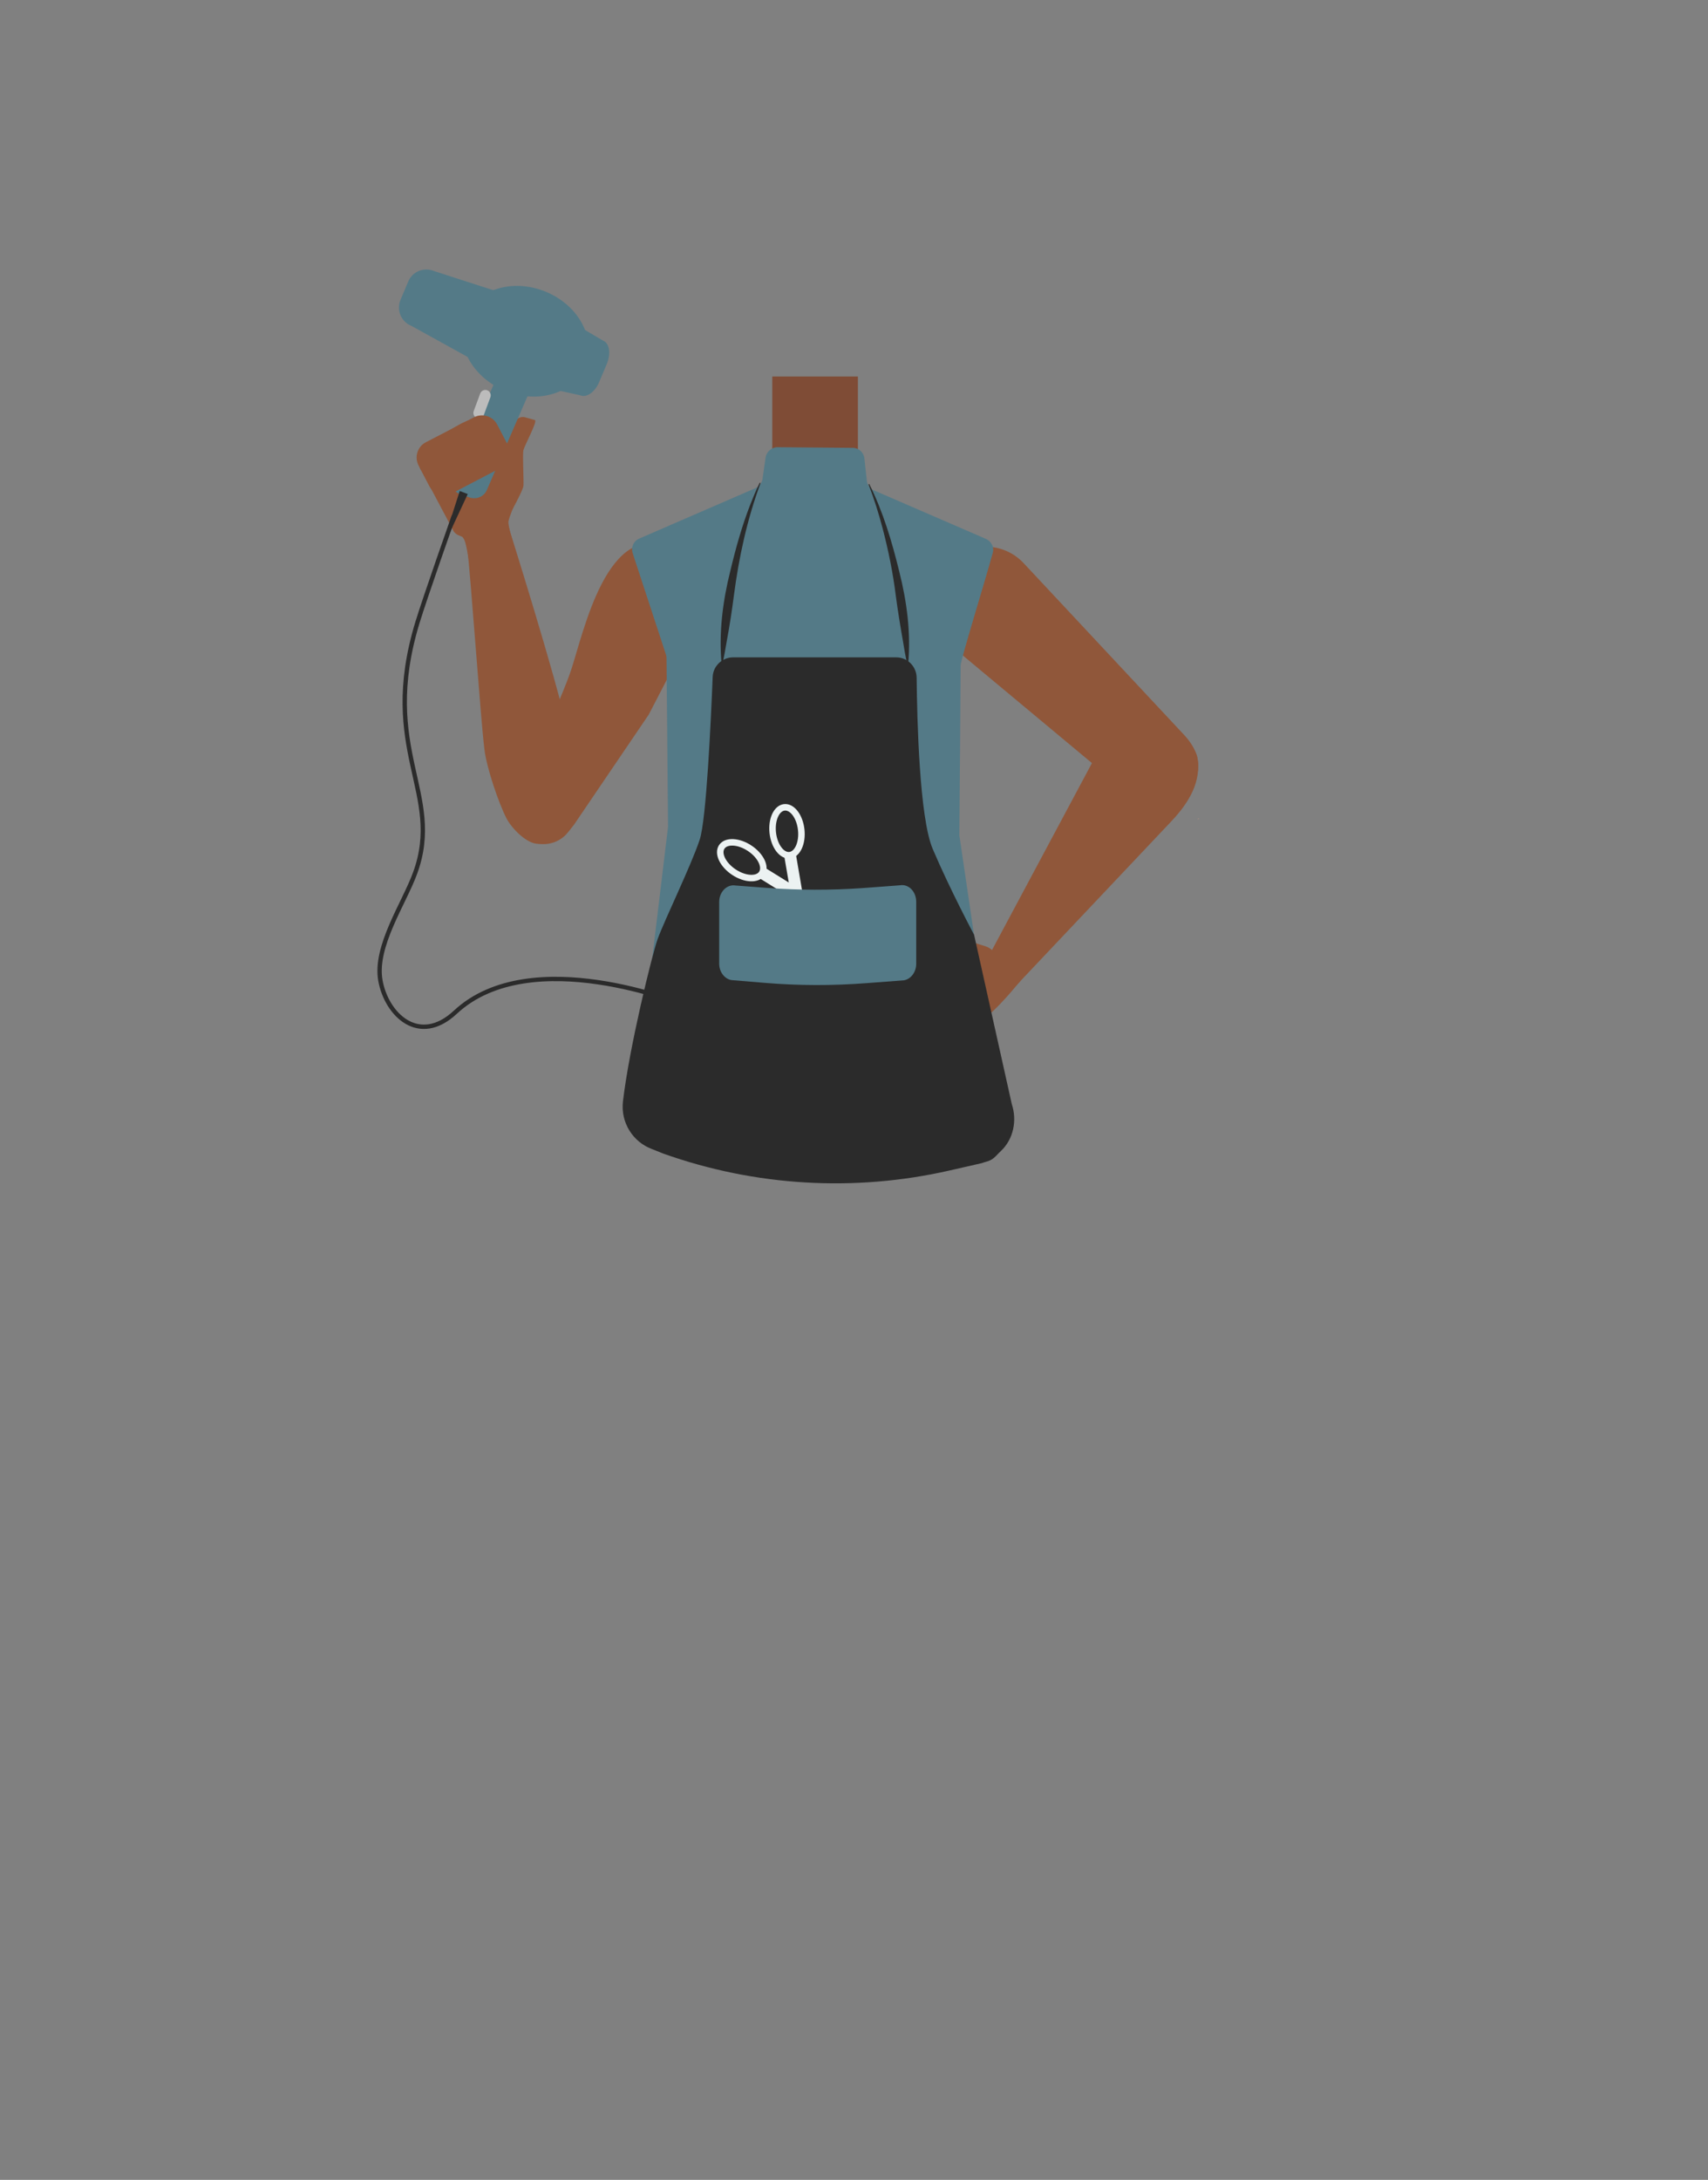 <?xml version="1.0" encoding="utf-8"?>
<!-- Generator: Adobe Illustrator 26.0.3, SVG Export Plug-In . SVG Version: 6.00 Build 0)  -->
<svg version="1.1" id="Calque_1" xmlns="http://www.w3.org/2000/svg" xmlns:xlink="http://www.w3.org/1999/xlink" x="0px" y="0px"
	 viewBox="0 0 788 1005.1" style="enable-background:new 0 0 788 1005.1;" xml:space="preserve">
<rect x="0" y="0" width="788" height="1005.1" fill="#808080" stroke="none"/>
<style type="text/css">
	.st0{fill:#375D63;}
	.st1{fill:#7F4C36;}
	.st2{fill:#90573A;}
	.st3{fill:#F7A386;}
	.st4{fill:#547A87;}
	.st5{fill:#2B2B2B;}
	.st6{fill:none;stroke:#ECF2F2;stroke-width:3;stroke-miterlimit:10;}
	.st7{fill:none;stroke:#ECF2F2;stroke-width:3;stroke-miterlimit:9.999;}
	.st8{fill:none;stroke:#ECF2F2;stroke-width:5.439;stroke-miterlimit:10;}
	.st9{fill:#ECF2F2;}
	.st10{fill:none;stroke:#BCBCBC;stroke-width:5;stroke-linecap:round;stroke-miterlimit:10;}
	.st11{fill:none;stroke:#2B2B2B;stroke-width:2;stroke-miterlimit:10;}
</style>
<path class="st0" d="M450.2,490.9c-23.3,2.5-44.5,10-69.8,18.3c0,0-11.5,0.5-10.8-0.1l-70.8-16.6l5.9-58.4
	c1.1-10.7,10.1-18.8,20.8-18.8h99.9c11,0,20.1,8.5,20.8,19.4L450.2,490.9z"/>
<rect x="356.3" y="173.6" class="st1" width="39.5" height="47.4"/>
<path class="st2" d="M545.5,338L545.5,338L545.5,338l-73.2-78.3l0,0c-9.3-10-25.1-10.2-35.3-0.5c-10.2,9.7-10.8,25.7-1.5,35.7
	c0.1,0.2,0.3,0.3,0.4,0.4l85.7,71.4c8.7,7,19.3,6.8,25.1,0C553.3,359.1,556.8,349.6,545.5,338z"/>
<path class="st2" d="M471,451.9l-13.2-13.7c-0.8-0.8-1.8-1.4-2.9-1.8l-6.3-2c-1-0.3-2,0.4-2.1,1.5l-0.4,6.6
	c-0.1,1.3-0.5,2.6-1.4,3.7c-5,6.5-23,30.3-21.3,29.6l-0.2,1.6c-0.7,5.7,5.7,9.6,10.5,6.4c6.3-4.3,13.4-9.1,17.3-11.7
	C460.1,466,471,451.9,471,451.9z"/>
<path class="st2" d="M542.6,336.9c-11.1-8.3-24.6-5.3-33.1,5.4c-0.2,0.2-3.5,5.4-3.5,5.4l-50.6,94.6c0,0-5.1,6.9,2.9,12.5
	c7.1,5,12.9-2.9,12.9-2.9l69.3-73.3c8-8.5,14.1-18.4,11.8-29.8C551.1,344.2,546,339.4,542.6,336.9z"/>
<path class="st3" d="M553.1,377.4l-0.1-0.1c-0.2,0.2-0.3,0.4-0.5,0.6c0,0.1-0.1,0.1-0.1,0.1L553.1,377.4z"/>
<path class="st2" d="M299.3,329.5l-34.5,50.8l-2.7,3.4c-4.6,5.9-13.1,7.3-19.3,3.1l0,0c-5.7-3.8-7.9-11-5.4-17.4l2.3-5.6
	c0,0,19-40.5,23.7-54.6c5.8-17.3,16.8-71,46.5-56.2l0,0c10.8,5.4,19.5,19.2,13.6,29.8L299.3,329.5z"/>
<path class="st2" d="M248.6,389.1L248.6,389.1c6.4-0.2,12.2-4,14.9-9.9c0.3-0.6,0.6-1.1,0.8-1.8c1.9-10.1-0.5-30.9-2.6-40.9
	c-4.9-23.3-26.9-93-26.9-93l0,0c-2.3-4.7-7.7-6.8-12.6-4.9l-1.1,0.4c-4.4,1.8-7,6.5-6,11.2c0.2,0.9,0.3,1.6,0.4,2.2
	c1.5,10.5,6.2,79,8,93.2c1,8.3,6.4,24.4,10.2,31.8C236,381.8,243,389.3,248.6,389.1z"/>
<path class="st4" d="M454.9,248.5c2.5,1.1,3.9,3.9,3.1,6.5c-3.6,13.2-14.8,49.3-14.8,51.8c0,2.9-0.5,72.2-0.6,78.2
	c0,0.3,0,0.6,0.1,0.8l18.8,127.6c1.5,10-5.4,19.2-15.4,20.6c-0.1,0-0.2,0-0.2,0s-53.1,10.1-71,9.5c-17.3-0.7-67.8-14.4-67.8-14.4
	c-9.2-2-15.4-10.6-14.3-20l15.4-127.8c0-0.2,0-0.5,0-0.7l-0.7-77.2c0-0.6-0.1-1.1-0.3-1.7l-15.3-46.6c-0.9-2.7,0.4-5.7,3.1-6.8
	l53.5-23.2c1.8-0.8,3-2.4,3.3-4.3l1.4-9.8c0.4-2.7,2.8-4.8,5.5-4.8l34.7,0.3c2.8,0,5.1,2.1,5.4,4.9l1.1,10.2c0.2,2,1.5,3.7,3.3,4.5
	L454.9,248.5z"/>
<path class="st5" d="M438.1,539.7l14.9-3.4c0.7-0.3,1.5-0.5,2.2-0.7c3.3-0.9,4.2-2.7,6.6-4.9c5.8-5.5,7.5-14.1,5-21.6L449.4,431
	c0,0-11.2-21-19.1-39.6c-6.1-14.4-7.2-59.4-7.4-79c-0.1-5.1-4.2-9.3-9.4-9.3h-75.3c-5,0-9.2,4-9.4,9c-0.8,19.8-2.9,65.9-6,75.1
	c-3.9,11.8-15.9,36.3-19.4,45.8c-2.5,6.9-13.1,50-16,74.9c-1.1,9.6,4.5,18.7,13.6,22l5,2C348.4,547,394.2,549.7,438.1,539.7z"/>
<g>
	<path class="st5" d="M350.9,222.7c-6.2,16.7-10,34.2-12.3,51.8c-0.9,7-2,14.1-3.3,21.1c-0.6,3.5-1.2,7-2,10.6h-0.4
		c-1.3-14.4,0.5-28.8,4-42.8c2.5-10.5,5.4-20.9,9.3-30.9c1.3-3.3,2.7-6.7,4.3-9.9L350.9,222.7L350.9,222.7z"/>
</g>
<g>
	<path class="st5" d="M401,223.1c6.4,12.8,10.5,26.6,13.9,40.5c3.5,13.9,5.4,28.2,4.1,42.6h-0.4c-0.9-3.5-1.4-7-2-10.5
		c-1.2-6.8-2.4-14.1-3.3-20.9c-1.3-10.5-3.4-20.9-6.1-31.2c-1.8-6.8-3.9-13.6-6.5-20.2L401,223.1L401,223.1z"/>
</g>
<g>
	
		<ellipse transform="matrix(0.994 -0.11 0.11 0.994 -40.075 42.439)" class="st6" cx="363.2" cy="383.1" rx="6.6" ry="11.1"/>
	
		<ellipse transform="matrix(0.553 -0.833 0.833 0.553 -177.258 462.56)" class="st7" cx="342.3" cy="396.4" rx="6.6" ry="11.1"/>
	<polyline class="st8" points="364.4,393.7 367.6,412.4 351.3,402.3 	"/>
	<g>
		<path class="st9" d="M363.4,408c11.6,7.1,22.3,22.4,24.8,35.7C376.6,436.6,366,421.3,363.4,408L363.4,408z"/>
	</g>
	<g>
		<path class="st9" d="M365.1,406.8c11.6,7.1,22.3,22.4,24.8,35.7C378.3,435.5,367.7,420.2,365.1,406.8L365.1,406.8z"/>
	</g>
</g>
<path class="st4" d="M417.1,452l-17.1,1.3c-15.6,1.2-31.3,1.2-47-0.1l-15.6-1.3c-3.2-0.6-5.6-3.8-5.6-7.6v-28.4
	c0-4.7,3.6-8.3,7.6-7.6c0,0,6.8,0.5,14.5,1.1c14.6,1.1,29.3,1.1,43.9,0.1l17.4-1.3c4-0.7,7.5,2.9,7.5,7.6v28.6
	C422.7,448.2,420.3,451.4,417.1,452z"/>
<path class="st2" d="M231.8,241.8c0.7-0.4,1.3-0.9,1.7-1.6c1.9-3.4,7.8-14,8-16.2c0.2-2.7-0.5-14.4,0-16.5s6.6-13.3,5.3-13.8
	c-0.8-0.3-2.9-0.8-4.6-1.3c-1.6-0.4-3.3,0.2-4.2,1.6l-4.2,5.8c-0.3,0.5-0.6,1.1-0.7,1.6l-0.8,5c-0.4,2.2-3.3,2.6-4.3,0.6l-5.9-12.2
	c-0.1-0.2-0.2-0.4-0.2-0.6c-0.9-3-8.5,0.8-8.5,0.8c-0.1-0.1-5.2,2.9-7,4c-0.5,0.3-0.9,0.6-1.3,0.9l-3.9,2.8
	c-3.4,2.4-5.9,5.8-7.1,9.7c-0.5,1.8-0.7,3.4,0.1,4.3c0.2,0.2,0.4,0.5,0.5,0.8l14.5,27.3c0.4,0.8,1.2,1.4,1.9,1.8l4.4,1.9
	c1.1,0.4,2.3,0.4,3.3-0.1L231.8,241.8z"/>
<path class="st2" d="M209.8,243.4c0,0,3.4,3.5,4.4,5.5s2.2,10.1,2.2,10.1l20.4-8.6c0,0-2.5-7.9-2.2-10s3-8.3,3-8.3l-10.7-4.9
	L209.8,243.4z"/>
<path class="st4" d="M212.4,227.9l4,1.4c3.2,1.2,6.7-0.2,8.1-3.1l20-46.1c1.3-2.9-0.2-6.2-3.4-7.4l-4-1.4c-3.2-1.2-6.7,0.2-8.1,3.1
	l-20,46.1C207.6,223.5,209.2,226.8,212.4,227.9z"/>
<line class="st10" x1="218.1" y1="196.7" x2="215.1" y2="204.8"/>
<line class="st10" x1="223.9" y1="182.3" x2="220.9" y2="190.4"/>
<ellipse transform="matrix(0.38 -0.925 0.925 0.38 4.798 321.698)" class="st4" cx="242.3" cy="157.3" rx="24.7" ry="29.9"/>
<path class="st4" d="M228.8,171.8l-39.1-21.6c-4.7-1.9-6.9-7.3-4.9-12l3.5-8.3c1.9-4.7,7.3-6.9,12-4.9l42.1,13.6L228.8,171.8z"/>
<path class="st4" d="M240.8,176.3l27,6c2.9,1.2,6.8-1.6,8.7-6.3l3.5-8.3c1.9-4.7,1.2-9.4-1.7-10.6l-23.5-13.8L240.8,176.3z"/>
<g>
	<polygon class="st5" points="215.8,227.8 202.5,256.3 212.1,226.4 	"/>
</g>
<path class="st11" d="M209.4,237.8c0,0-13.2,37.4-16.8,49.2c-18,59,12.4,78.8-1.1,115.6c-5.1,14-18.8,33.7-16,49.5
	c2.8,15.7,17.8,30.3,34.6,14.6c34.9-32.4,105.5-3.3,105.5-3.3"/>
<path class="st2" d="M230.9,215.8l-22.2,11.6c-3.9,2-8.7,0.5-10.7-3.4l-4.9-9.4c-2-3.9-0.5-8.7,3.4-10.7l22.2-11.5
	c3.9-2,8.7-0.5,10.7,3.4l4.9,9.4C236.3,209,234.7,213.8,230.9,215.8z"/>
</svg>
